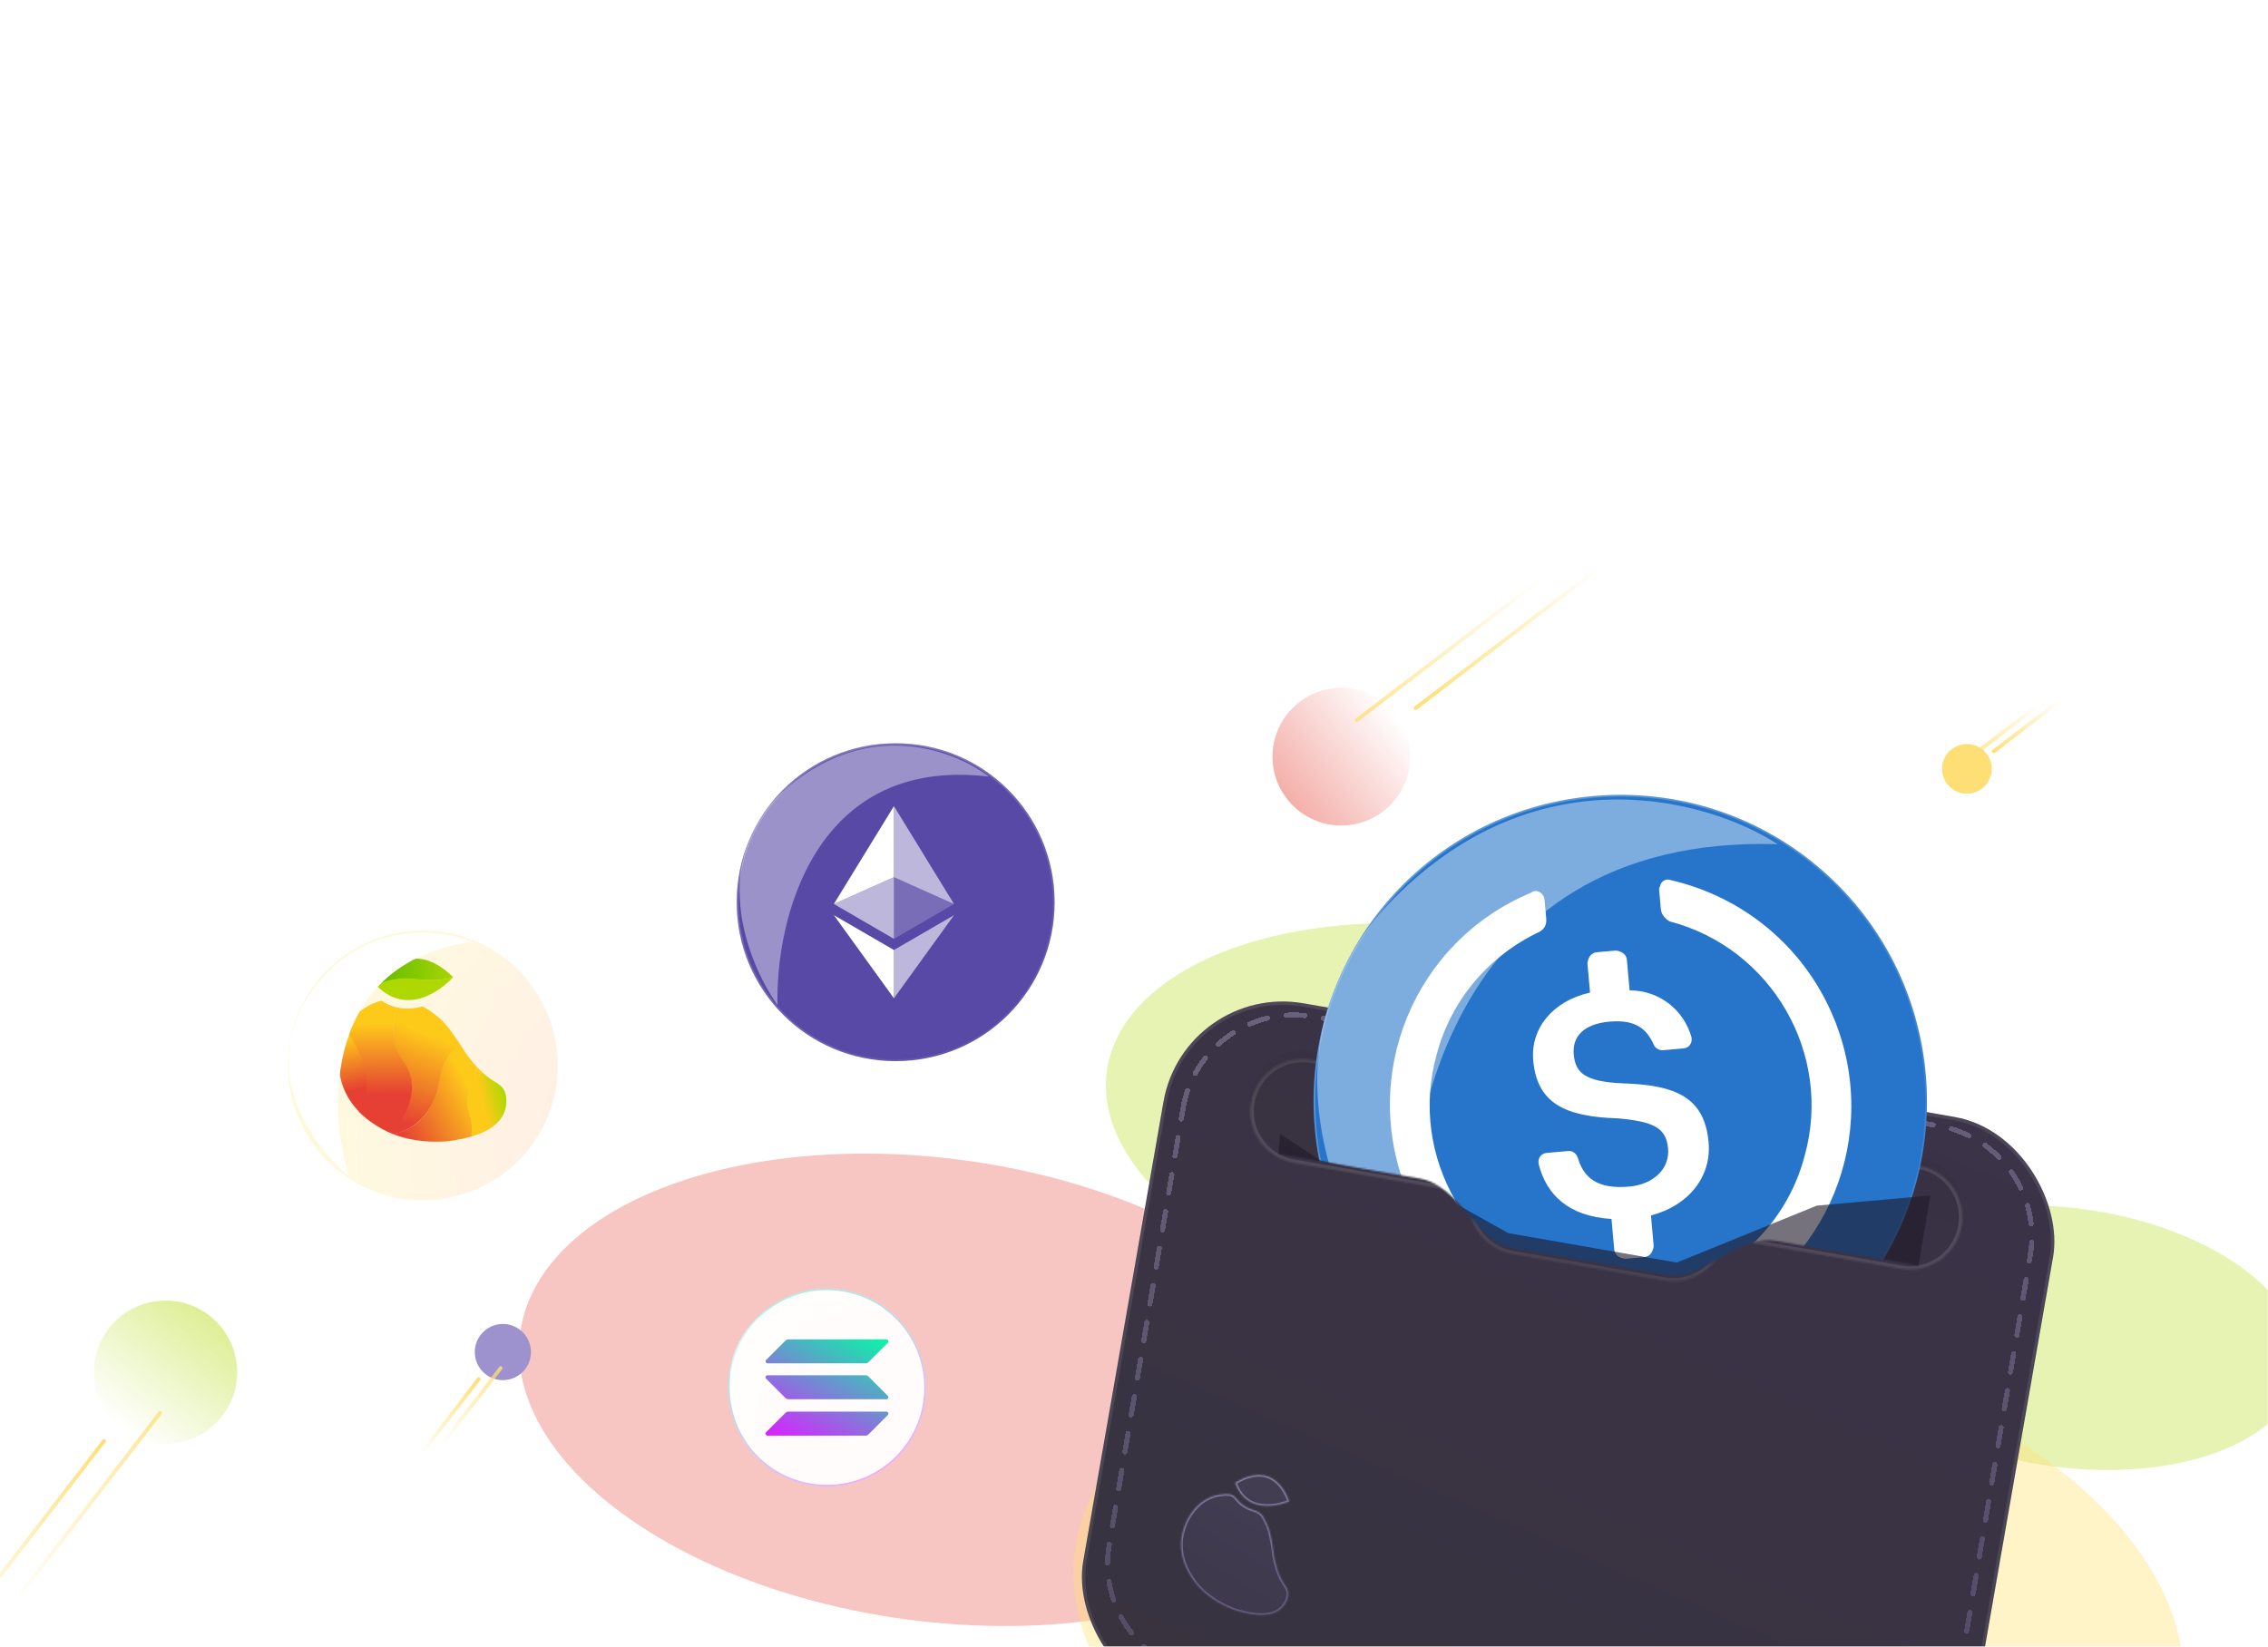 <svg width="1330" height="966" viewBox="0 0 1330 966" fill="none" xmlns="http://www.w3.org/2000/svg">
<mask id="mask0_5025_10554" style="mask-type:alpha" maskUnits="userSpaceOnUse" x="0" y="0" width="1330" height="966">
<rect width="1330" height="966" fill="#2B2641"/>
</mask>
<g mask="url(#mask0_5025_10554)">
<g opacity="0.3">
<rect x="225.105" y="772.813" width="994.044" height="1.788" fill="url(#paint0_linear_5025_10554)" fill-opacity="0.3"/>
<rect x="278.742" y="697.724" width="886.773" height="1.788" fill="url(#paint1_linear_5025_10554)" fill-opacity="0.3"/>
<rect x="257.289" y="922.994" width="858.167" height="1.788" fill="url(#paint2_linear_5025_10554)" fill-opacity="0.3"/>
<rect x="189.352" y="847.905" width="994.044" height="1.788" fill="url(#paint3_linear_5025_10554)" fill-opacity="0.3"/>
<rect x="380.648" y="622.634" width="790.229" height="1.788" fill="url(#paint4_linear_5025_10554)" fill-opacity="0.3"/>
<rect x="360.98" y="547.545" width="650.777" height="1.788" fill="url(#paint5_linear_5025_10554)" fill-opacity="0.3"/>
<rect x="442.324" y="518.046" width="550.657" height="1.788" transform="rotate(90 442.324 518.046)" fill="url(#paint6_linear_5025_10554)" fill-opacity="0.3"/>
<rect x="517.414" y="491.227" width="747.321" height="1.788" transform="rotate(90 517.414 491.227)" fill="url(#paint7_linear_5025_10554)" fill-opacity="0.3"/>
<rect x="742.684" y="332.109" width="994.044" height="1.788" transform="rotate(90 742.684 332.109)" fill="url(#paint8_linear_5025_10554)" fill-opacity="0.3"/>
<rect x="817.773" y="385.746" width="886.773" height="1.788" transform="rotate(90 817.773 385.746)" fill="url(#paint9_linear_5025_10554)" fill-opacity="0.3"/>
<rect x="592.504" y="364.289" width="858.167" height="1.788" transform="rotate(90 592.504 364.289)" fill="url(#paint10_linear_5025_10554)" fill-opacity="0.3"/>
<rect x="667.594" y="296.352" width="994.044" height="1.788" transform="rotate(90 667.594 296.352)" fill="url(#paint11_linear_5025_10554)" fill-opacity="0.3"/>
<rect x="892.863" y="487.652" width="790.229" height="1.788" transform="rotate(90 892.863 487.652)" fill="url(#paint12_linear_5025_10554)" fill-opacity="0.3"/>
<rect x="967.953" y="467.987" width="650.777" height="1.788" transform="rotate(90 967.953 467.987)" fill="url(#paint13_linear_5025_10554)" fill-opacity="0.3"/>
</g>
<g opacity="0.6">
<g opacity="0.5" filter="url(#filter0_f_5025_10554)">
<ellipse rx="161.853" ry="166.05" transform="matrix(0.788 0.616 -0.94 0.34 850.076 656.086)" fill="#AFD803"/>
</g>
<g opacity="0.5" filter="url(#filter1_f_5025_10554)">
<ellipse rx="109.605" ry="112.447" transform="matrix(0.788 0.616 -0.94 0.34 1212.79 784.713)" fill="#AFD803"/>
</g>
<g opacity="0.5" filter="url(#filter2_f_5025_10554)">
<ellipse rx="195.673" ry="201.008" transform="matrix(0.788 0.616 -0.94 0.34 548.243 815.239)" fill="#E54033"/>
</g>
<g opacity="0.5" filter="url(#filter3_f_5025_10554)">
<ellipse rx="260.897" ry="268.427" transform="matrix(0.788 0.616 -0.94 0.34 954.984 953.137)" fill="#FECA1A" fill-opacity="0.8"/>
</g>
<g filter="url(#filter4_b_5025_10554)">
<ellipse cx="97.099" cy="804.9" rx="42" ry="42" transform="rotate(-142.417 97.099 804.9)" fill="url(#paint14_linear_5025_10554)"/>
</g>
<g filter="url(#filter5_b_5025_10554)">
<ellipse cx="294.891" cy="793.103" rx="16.474" ry="16.474" transform="rotate(-142.417 294.891 793.103)" fill="#5B48AD"/>
</g>
<g filter="url(#filter6_b_5025_10554)">
<ellipse cx="786.597" cy="443.85" rx="40.377" ry="40.377" transform="rotate(52.583 786.597 443.85)" fill="url(#paint15_linear_5025_10554)"/>
</g>
<g filter="url(#filter7_b_5025_10554)">
<ellipse cx="1153.43" cy="451.004" rx="14.571" ry="14.571" transform="rotate(52.583 1153.43 451.004)" fill="#FECA1A"/>
</g>
<path d="M93.803 828.861L7.805 940.599" stroke="url(#paint16_linear_5025_10554)" stroke-opacity="0.8" stroke-width="2.2" stroke-linecap="round"/>
<path d="M293.599 802.501L259.867 846.329" stroke="url(#paint17_linear_5025_10554)" stroke-opacity="0.8" stroke-width="2.2" stroke-linecap="round"/>
<path d="M795.621 422.421L903.281 340.059" stroke="url(#paint18_linear_5025_10554)" stroke-opacity="0.8" stroke-width="2.2" stroke-linecap="round"/>
<path d="M1156.68 443.27L1195.54 413.547" stroke="url(#paint19_linear_5025_10554)" stroke-opacity="0.8" stroke-width="2.2" stroke-linecap="round"/>
<path d="M60.994 845.253L-25.004 956.991" stroke="url(#paint20_linear_5025_10554)" stroke-width="2.2" stroke-linecap="round"/>
<path d="M280.731 808.931L247 852.758" stroke="url(#paint21_linear_5025_10554)" stroke-width="2.2" stroke-linecap="round"/>
<path d="M830.164 415.362L937.824 333" stroke="url(#paint22_linear_5025_10554)" stroke-width="2.2" stroke-linecap="round"/>
<path d="M1169.15 440.722L1208 411" stroke="url(#paint23_linear_5025_10554)" stroke-width="2.2" stroke-linecap="round"/>
</g>
<g filter="url(#filter8_bd_5025_10554)">
<rect x="694.504" y="566.322" width="529.563" height="415.698" rx="71" transform="rotate(9.905 694.504 566.322)" fill="url(#paint24_linear_5025_10554)"/>
<rect x="695.317" y="567.479" width="527.563" height="413.698" rx="70" transform="rotate(9.905 695.317 567.479)" stroke="url(#paint25_linear_5025_10554)" stroke-width="2"/>
</g>
<g filter="url(#filter9_d_5025_10554)">
<mask id="path-34-inside-1_5025_10554" fill="white">
<path fill-rule="evenodd" clip-rule="evenodd" d="M724.307 865.92C724.307 865.919 724.306 865.918 724.305 865.918V865.918C724.304 865.918 724.303 865.918 724.302 865.917L724.294 865.893C724.288 865.877 724.279 865.87 724.293 865.86C724.788 865.507 746.232 850.392 756.069 876.688C756.075 876.703 756.068 876.72 756.054 876.726L755.96 876.765C755.96 876.765 755.96 876.765 755.96 876.765V876.765C755.96 876.766 755.96 876.766 755.96 876.766C754.116 877.542 731.699 886.453 724.307 865.92ZM728.538 878.488C728.539 878.488 728.539 878.488 728.539 878.488V878.488C728.539 878.488 728.54 878.488 728.54 878.488C730.637 880.072 732.975 881.152 735.372 881.87C737.498 882.507 739.523 883.606 740.658 885.513C741.513 886.95 742.268 888.448 742.983 889.961C743.483 891.027 743.909 892.125 744.26 893.249C745.074 895.826 745.54 898.483 746.011 901.171L746.011 901.171C746.149 901.96 746.288 902.751 746.436 903.544C746.468 903.875 746.503 904.208 746.542 904.542C746.542 904.546 746.546 904.549 746.551 904.549V904.549C746.555 904.548 746.559 904.552 746.559 904.556C747.125 909.635 748.281 915.156 750.294 919.9C750.294 919.902 750.293 919.904 750.292 919.904V919.904C750.29 919.905 750.289 919.906 750.29 919.908C750.957 921.467 751.747 922.971 752.652 924.406C752.831 924.682 753.015 924.957 753.199 925.232L753.2 925.234L753.2 925.234L753.201 925.236L753.201 925.236C754.065 926.528 754.934 927.828 755.294 929.329C755.741 931.198 755.335 933.187 754.562 934.948C750.917 943.244 742.173 944.066 734.158 942.884C734.155 942.883 734.154 942.88 734.155 942.878V942.878C734.157 942.876 734.155 942.873 734.153 942.872C731.154 942.41 728.226 941.669 725.642 940.94C725.64 940.939 725.641 940.94 725.639 940.939C725.578 940.922 713.145 937.383 703.772 927.657C703.769 927.653 703.765 927.651 703.761 927.65V927.65C703.757 927.649 703.753 927.647 703.75 927.643L703.453 927.33C703.452 927.33 703.452 927.329 703.453 927.329V927.329C703.453 927.328 703.453 927.328 703.453 927.327C702.361 926.172 701.339 924.951 700.394 923.672C697.883 920.271 695.772 916.543 694.344 912.606C694.338 912.591 694.344 912.573 694.357 912.564V912.564C694.37 912.555 694.376 912.538 694.371 912.522C694.207 912.05 694.054 911.575 693.911 911.098C692.618 906.774 692.163 902.232 692.912 897.621C694.167 889.883 698.189 882.437 704.21 877.58C704.213 877.578 704.215 877.574 704.214 877.57V877.57C704.213 877.566 704.215 877.562 704.218 877.56C704.359 877.451 704.5 877.344 704.643 877.238L704.653 877.231C704.653 877.231 704.653 877.231 704.653 877.231V877.231C704.653 877.231 704.653 877.231 704.653 877.231C707.795 874.906 711.45 873.286 715.514 872.685C717.334 872.41 719.177 872.35 721.005 872.503C722.635 872.639 723.991 873.691 724.998 874.98C726.023 876.292 727.212 877.471 728.538 878.488Z"/>
</mask>
<path fill-rule="evenodd" clip-rule="evenodd" d="M724.307 865.92C724.307 865.919 724.306 865.918 724.305 865.918V865.918C724.304 865.918 724.303 865.918 724.302 865.917L724.294 865.893C724.288 865.877 724.279 865.87 724.293 865.86C724.788 865.507 746.232 850.392 756.069 876.688C756.075 876.703 756.068 876.72 756.054 876.726L755.96 876.765C755.96 876.765 755.96 876.765 755.96 876.765V876.765C755.96 876.766 755.96 876.766 755.96 876.766C754.116 877.542 731.699 886.453 724.307 865.92ZM728.538 878.488C728.539 878.488 728.539 878.488 728.539 878.488V878.488C728.539 878.488 728.54 878.488 728.54 878.488C730.637 880.072 732.975 881.152 735.372 881.87C737.498 882.507 739.523 883.606 740.658 885.513C741.513 886.95 742.268 888.448 742.983 889.961C743.483 891.027 743.909 892.125 744.26 893.249C745.074 895.826 745.54 898.483 746.011 901.171L746.011 901.171C746.149 901.96 746.288 902.751 746.436 903.544C746.468 903.875 746.503 904.208 746.542 904.542C746.542 904.546 746.546 904.549 746.551 904.549V904.549C746.555 904.548 746.559 904.552 746.559 904.556C747.125 909.635 748.281 915.156 750.294 919.9C750.294 919.902 750.293 919.904 750.292 919.904V919.904C750.29 919.905 750.289 919.906 750.29 919.908C750.957 921.467 751.747 922.971 752.652 924.406C752.831 924.682 753.015 924.957 753.199 925.232L753.2 925.234L753.2 925.234L753.201 925.236L753.201 925.236C754.065 926.528 754.934 927.828 755.294 929.329C755.741 931.198 755.335 933.187 754.562 934.948C750.917 943.244 742.173 944.066 734.158 942.884C734.155 942.883 734.154 942.88 734.155 942.878V942.878C734.157 942.876 734.155 942.873 734.153 942.872C731.154 942.41 728.226 941.669 725.642 940.94C725.64 940.939 725.641 940.94 725.639 940.939C725.578 940.922 713.145 937.383 703.772 927.657C703.769 927.653 703.765 927.651 703.761 927.65V927.65C703.757 927.649 703.753 927.647 703.75 927.643L703.453 927.33C703.452 927.33 703.452 927.329 703.453 927.329V927.329C703.453 927.328 703.453 927.328 703.453 927.327C702.361 926.172 701.339 924.951 700.394 923.672C697.883 920.271 695.772 916.543 694.344 912.606C694.338 912.591 694.344 912.573 694.357 912.564V912.564C694.37 912.555 694.376 912.538 694.371 912.522C694.207 912.05 694.054 911.575 693.911 911.098C692.618 906.774 692.163 902.232 692.912 897.621C694.167 889.883 698.189 882.437 704.21 877.58C704.213 877.578 704.215 877.574 704.214 877.57V877.57C704.213 877.566 704.215 877.562 704.218 877.56C704.359 877.451 704.5 877.344 704.643 877.238L704.653 877.231C704.653 877.231 704.653 877.231 704.653 877.231V877.231C704.653 877.231 704.653 877.231 704.653 877.231C707.795 874.906 711.45 873.286 715.514 872.685C717.334 872.41 719.177 872.35 721.005 872.503C722.635 872.639 723.991 873.691 724.998 874.98C726.023 876.292 727.212 877.471 728.538 878.488Z" fill="url(#paint26_linear_5025_10554)" fill-opacity="0.1" shape-rendering="crispEdges"/>
<path d="M742.983 889.961L743.889 889.537L743.887 889.534L742.983 889.961ZM744.26 893.249L743.305 893.547L743.306 893.55L744.26 893.249ZM746.011 901.171L745.026 901.344L745.029 901.361L745.033 901.377L746.011 901.171ZM746.011 901.171L746.996 900.999L746.993 900.982L746.99 900.965L746.011 901.171ZM746.436 903.544L747.432 903.45L747.428 903.405L747.419 903.36L746.436 903.544ZM752.652 924.406L751.807 924.939L751.812 924.948L752.652 924.406ZM753.201 925.236L752.37 925.792L752.37 925.792L753.201 925.236ZM755.294 929.329L756.266 929.096L756.266 929.095L755.294 929.329ZM754.562 934.948L755.477 935.35L755.477 935.35L754.562 934.948ZM700.394 923.672L699.589 924.266L699.589 924.267L700.394 923.672ZM693.911 911.098L694.869 910.812L694.869 910.811L693.911 911.098ZM692.912 897.621L693.899 897.781L693.899 897.781L692.912 897.621ZM704.643 877.238L705.239 878.042L705.247 878.036L705.255 878.029L704.643 877.238ZM715.514 872.685L715.66 873.674L715.663 873.674L715.514 872.685ZM724.998 874.98L725.786 874.364L724.998 874.98ZM704.653 877.231L705.248 878.035L704.653 877.231ZM704.653 877.231L705.265 878.022L704.653 877.231ZM704.218 877.56L704.829 878.351L704.218 877.56ZM704.21 877.58L704.838 878.358L704.21 877.58ZM734.158 942.884L734.012 943.873L734.158 942.884ZM750.29 919.908L749.371 920.301L749.371 920.301L750.29 919.908ZM750.294 919.9L751.214 919.51L750.294 919.9ZM694.371 912.522L693.426 912.85L694.371 912.522ZM735.372 881.87L735.085 882.828L735.372 881.87ZM740.658 885.513L739.799 886.025L740.658 885.513ZM694.344 912.606L693.404 912.947L694.344 912.606ZM728.538 878.488L729.147 877.695L728.538 878.488ZM728.539 878.488L729.245 879.197L728.539 878.488ZM728.54 878.488L727.937 879.286L728.54 878.488ZM703.453 927.327L702.726 928.014L703.453 927.327ZM755.96 876.766L756.348 877.687L755.96 876.766ZM746.559 904.556L747.553 904.445L746.559 904.556ZM703.453 927.33L702.727 928.018L703.453 927.33ZM755.96 876.765L755.571 875.844L755.96 876.765ZM746.542 904.542L745.548 904.658L746.542 904.542ZM703.75 927.643L703.024 928.331L703.75 927.643ZM756.069 876.688L755.133 877.039L756.069 876.688ZM756.054 876.726L756.443 877.647L756.054 876.726ZM703.772 927.657L703.052 928.35L703.772 927.657ZM724.294 865.893L725.235 865.556L724.294 865.893ZM724.293 865.86L724.874 866.674L724.293 865.86ZM725.642 940.94L725.371 941.902L725.642 940.94ZM725.639 940.939L725.366 941.901L725.639 940.939ZM724.302 865.917L725.244 865.579L724.302 865.917ZM734.153 942.872L734 943.861L734.153 942.872ZM724.305 865.918L724.307 866.918L724.305 865.918ZM724.307 865.92L723.366 866.259L724.307 865.92ZM725.244 865.579L725.235 865.556L723.353 866.231L723.361 866.254L725.244 865.579ZM724.874 866.674C725.094 866.517 730.391 862.79 736.758 862.277C739.909 862.024 743.291 862.559 746.468 864.684C749.651 866.813 752.726 870.604 755.133 877.039L757.006 876.338C754.495 869.625 751.2 865.444 747.58 863.022C743.954 860.596 740.099 860.002 736.598 860.284C729.66 860.843 723.987 864.85 723.712 865.046L724.874 866.674ZM755.665 875.804L755.571 875.844L756.349 877.687L756.443 877.647L755.665 875.804ZM723.366 866.259C725.281 871.577 728.198 875.056 731.571 877.227C734.932 879.39 738.674 880.208 742.178 880.333C749.158 880.583 755.387 878.092 756.348 877.687L755.572 875.844C754.69 876.215 748.787 878.568 742.25 878.334C738.996 878.218 735.632 877.462 732.653 875.545C729.687 873.636 727.029 870.53 725.248 865.581L723.366 866.259ZM735.659 880.912C733.354 880.221 731.128 879.19 729.143 877.69L727.937 879.286C730.146 880.955 732.596 882.082 735.085 882.828L735.659 880.912ZM743.887 889.534C743.166 888.007 742.395 886.477 741.517 885.002L739.799 886.025C740.631 887.423 741.37 888.889 742.079 890.388L743.887 889.534ZM745.214 892.951C744.85 891.784 744.407 890.644 743.889 889.537L742.078 890.385C742.558 891.41 742.968 892.466 743.305 893.547L745.214 892.951ZM746.996 900.999C746.527 898.321 746.051 895.598 745.213 892.948L743.306 893.55C744.097 896.053 744.553 898.644 745.026 901.344L746.996 900.999ZM746.99 900.965L746.99 900.965L745.033 901.377L745.033 901.377L746.99 900.965ZM747.419 903.36C747.272 902.574 747.135 901.788 746.996 900.999L745.026 901.344C745.164 902.132 745.304 902.928 745.453 903.727L747.419 903.36ZM747.535 904.426C747.497 904.099 747.462 903.774 747.432 903.45L745.441 903.638C745.473 903.977 745.509 904.317 745.548 904.658L747.535 904.426ZM751.214 919.51C749.252 914.884 748.113 909.466 747.553 904.445L745.566 904.667C746.138 909.805 747.311 915.428 749.373 920.291L751.214 919.51ZM753.498 923.872C752.621 922.482 751.856 921.025 751.209 919.514L749.371 920.301C750.059 921.909 750.873 923.46 751.807 924.939L753.498 923.872ZM754.033 924.681C753.847 924.403 753.667 924.133 753.493 923.863L751.812 924.948C751.997 925.234 752.186 925.516 752.37 925.792L754.033 924.681ZM756.266 929.095C755.858 927.392 754.877 925.944 754.033 924.681L752.37 925.792C753.252 927.112 754.01 928.265 754.321 929.562L756.266 929.095ZM755.477 935.35C756.302 933.472 756.782 931.251 756.266 929.096L754.321 929.561C754.7 931.145 754.368 932.902 753.646 934.546L755.477 935.35ZM734.012 943.873C738.085 944.474 742.442 944.583 746.287 943.428C750.174 942.26 753.523 939.799 755.477 935.35L753.646 934.546C751.956 938.392 749.111 940.491 745.711 941.513C742.269 942.547 738.246 942.476 734.304 941.895L734.012 943.873ZM725.371 941.902C727.971 942.636 730.944 943.389 734 943.861L734.305 941.884C731.365 941.43 728.481 940.702 725.914 939.977L725.371 941.902ZM703.052 928.35C712.615 938.275 725.265 941.872 725.366 941.901L725.912 939.977C725.921 939.979 722.857 939.11 718.638 937.041C714.415 934.97 709.072 931.715 704.492 926.963L703.052 928.35ZM702.727 928.018L703.024 928.331L704.476 926.955L704.178 926.642L702.727 928.018ZM699.589 924.267C700.559 925.578 701.606 926.83 702.726 928.014L704.18 926.64C703.115 925.514 702.119 924.325 701.198 923.078L699.589 924.267ZM693.404 912.947C694.87 916.989 697.032 920.802 699.589 924.266L701.198 923.079C698.735 919.741 696.673 916.097 695.284 912.265L693.404 912.947ZM692.953 911.384C693.1 911.876 693.257 912.364 693.426 912.85L695.315 912.195C695.156 911.736 695.008 911.275 694.869 910.812L692.953 911.384ZM691.925 897.461C691.148 902.242 691.623 906.937 692.953 911.384L694.869 910.811C693.613 906.611 693.178 902.223 693.899 897.781L691.925 897.461ZM703.583 876.802C697.35 881.829 693.215 889.505 691.925 897.461L693.899 897.781C695.118 890.261 699.028 883.045 704.838 878.358L703.583 876.802ZM704.048 876.435C703.9 876.544 703.753 876.656 703.607 876.769L704.829 878.351C704.965 878.247 705.101 878.143 705.239 878.042L704.048 876.435ZM704.041 876.44L704.032 876.447L705.255 878.029L705.265 878.022L704.041 876.44ZM715.368 871.695C711.128 872.323 707.321 874.012 704.058 876.427L705.248 878.035C708.269 875.799 711.772 874.249 715.66 873.674L715.368 871.695ZM721.088 871.506C719.182 871.347 717.262 871.41 715.365 871.696L715.663 873.674C717.406 873.411 719.171 873.353 720.922 873.499L721.088 871.506ZM729.147 877.695C727.888 876.729 726.759 875.61 725.786 874.364L724.21 875.595C725.287 876.974 726.536 878.213 727.93 879.282L729.147 877.695ZM720.922 873.499C722.159 873.602 723.288 874.415 724.21 875.595L725.786 874.364C724.694 872.966 723.11 871.675 721.088 871.506L720.922 873.499ZM703.671 877.419C703.809 878.138 704.653 878.475 705.248 878.035L704.058 876.427C704.654 875.986 705.497 876.323 705.635 877.042L703.671 877.419ZM705.265 878.022C704.675 878.478 703.812 878.151 703.671 877.419L705.635 877.042C705.495 876.31 704.631 875.983 704.041 876.44L705.265 878.022ZM705.197 877.383C705.266 877.749 705.124 878.123 704.829 878.351L703.607 876.769C703.305 877.001 703.161 877.383 703.232 877.757L705.197 877.383ZM704.838 878.358C705.129 878.124 705.266 877.749 705.197 877.383L703.232 877.757C703.163 877.398 703.298 877.031 703.583 876.802L704.838 878.358ZM734.304 941.895C735.009 941.999 735.376 942.785 735.014 943.391L733.297 942.365C732.932 942.976 733.301 943.768 734.012 943.873L734.304 941.895ZM750.069 918.929C749.459 919.069 749.124 919.726 749.371 920.301L751.209 919.514C751.454 920.086 751.121 920.74 750.514 920.879L750.069 918.929ZM749.373 920.291C749.129 919.716 749.467 919.067 750.069 918.929L750.514 920.879C751.119 920.741 751.459 920.088 751.214 919.51L749.373 920.291ZM694.935 913.38C695.312 913.114 695.466 912.63 695.315 912.195L693.426 912.85C693.285 912.445 693.429 911.995 693.78 911.748L694.935 913.38ZM735.085 882.828C737.103 883.433 738.848 884.428 739.799 886.025L741.517 885.002C740.198 882.785 737.892 881.581 735.659 880.912L735.085 882.828ZM695.284 912.265C695.432 912.674 695.288 913.13 694.935 913.38L693.78 911.748C693.399 912.017 693.244 912.508 693.404 912.947L695.284 912.265ZM727.833 877.78C728.188 877.426 728.75 877.39 729.147 877.695L727.93 879.282C728.328 879.587 728.89 879.551 729.245 879.197L727.833 877.78ZM729.245 879.197C728.891 879.55 728.333 879.585 727.937 879.286L729.143 877.69C728.747 877.391 728.188 877.426 727.833 877.78L729.245 879.197ZM703.96 928.191C704.515 927.864 704.621 927.107 704.18 926.64L702.726 928.014C702.286 927.548 702.392 926.793 702.946 926.467L703.96 928.191ZM755.817 877.755C755.584 877.722 755.351 877.603 755.182 877.393C755.102 877.294 754.915 877.021 754.97 876.628C755.034 876.162 755.373 875.928 755.572 875.844L756.348 877.687C756.548 877.603 756.886 877.369 756.951 876.903C757.005 876.511 756.819 876.237 756.739 876.138C756.57 875.928 756.336 875.809 756.103 875.776L755.817 877.755ZM746.638 905.545C746.105 905.592 745.626 905.206 745.566 904.667L747.553 904.445C747.492 903.897 747.005 903.505 746.463 903.553L746.638 905.545ZM704.178 926.642C704.621 927.108 704.514 927.865 703.96 928.191L702.946 926.467C702.391 926.793 702.284 927.551 702.727 928.018L704.178 926.642ZM755.571 875.844C754.638 876.238 754.814 877.611 755.817 877.755L756.103 875.776C757.106 875.92 757.282 877.293 756.349 877.687L755.571 875.844ZM745.548 904.658C745.612 905.2 746.095 905.593 746.638 905.545L746.463 903.553C746.998 903.506 747.473 903.892 747.535 904.426L745.548 904.658ZM704.01 926.681C704.188 926.727 704.349 926.822 704.476 926.955L703.024 928.331C703.157 928.471 703.326 928.571 703.512 928.619L704.01 926.681ZM755.133 877.039C754.967 876.595 755.143 876.025 755.665 875.804L756.443 877.647C756.993 877.415 757.183 876.81 757.006 876.338L755.133 877.039ZM704.492 926.963C704.362 926.827 704.195 926.729 704.01 926.681L703.512 928.619C703.335 928.573 703.177 928.479 703.052 928.35L704.492 926.963ZM725.235 865.556C725.216 865.502 725.194 865.456 725.197 865.463C725.197 865.463 725.199 865.467 725.201 865.473C725.204 865.479 725.209 865.489 725.214 865.502C725.223 865.525 725.242 865.574 725.258 865.637C725.292 865.78 725.314 866.012 725.204 866.264C725.105 866.492 724.95 866.62 724.874 866.674L723.712 865.046C723.629 865.105 723.469 865.237 723.369 865.47C723.257 865.727 723.279 865.964 723.315 866.111C723.331 866.177 723.35 866.228 723.361 866.255C723.372 866.281 723.381 866.302 723.382 866.303C723.388 866.316 723.369 866.277 723.353 866.231L725.235 865.556ZM725.914 939.977C725.912 939.977 725.911 939.977 725.911 939.977C725.912 939.977 725.913 939.977 725.912 939.977L725.366 941.901C725.367 941.901 725.368 941.902 725.37 941.902C725.371 941.902 725.37 941.902 725.371 941.902L725.914 939.977ZM724.302 864.918C724.724 864.917 725.101 865.182 725.244 865.579L723.361 866.254C723.504 866.653 723.883 866.919 724.307 866.918L724.302 864.918ZM735.014 943.391C735.379 942.779 735.008 941.993 734.305 941.884L734 943.861C733.302 943.753 732.934 942.973 733.297 942.365L735.014 943.391ZM724.307 866.918C723.86 866.92 723.5 866.631 723.366 866.259L725.248 865.581C725.113 865.208 724.752 864.917 724.302 864.918L724.307 866.918Z" fill="url(#paint27_linear_5025_10554)" fill-opacity="0.5" mask="url(#path-34-inside-1_5025_10554)"/>
</g>
<g filter="url(#filter10_d_5025_10554)">
<path d="M693.725 646.386C699.826 610.31 734.11 586.082 770.153 592.375L1136.86 656.406C1172.63 662.653 1196.64 696.623 1190.59 732.428L1147.32 988.25C1141.22 1024.33 1106.94 1048.55 1070.89 1042.26L704.184 978.23C668.412 971.984 644.405 938.013 650.461 902.208L693.725 646.386Z" stroke="url(#paint28_linear_5025_10554)" stroke-opacity="0.3" stroke-width="3" stroke-linecap="round" stroke-dasharray="11 11" shape-rendering="crispEdges"/>
</g>
<g opacity="0.4">
<mask id="path-37-inside-2_5025_10554" fill="white">
<path fill-rule="evenodd" clip-rule="evenodd" d="M769.252 621.574C752.536 618.655 736.618 629.84 733.699 646.557C730.781 663.273 741.966 679.19 758.682 682.109L861.945 700.14C861.945 700.14 861.946 700.14 861.945 700.14V700.14C859.027 716.857 870.212 732.774 886.928 735.693L975.95 751.237C992.666 754.156 1008.58 742.971 1011.5 726.255V726.255C1011.5 726.254 1011.5 726.254 1011.5 726.254L1114.77 744.286C1131.49 747.205 1147.4 736.02 1150.32 719.303C1153.24 702.587 1142.06 686.67 1125.34 683.751L769.252 621.574Z"/>
</mask>
<g filter="url(#filter11_i_5025_10554)">
<path fill-rule="evenodd" clip-rule="evenodd" d="M769.252 621.574C752.536 618.655 736.618 629.84 733.699 646.557C730.781 663.273 741.966 679.19 758.682 682.109L861.945 700.14C861.945 700.14 861.946 700.14 861.945 700.14V700.14C859.027 716.857 870.212 732.774 886.928 735.693L975.95 751.237C992.666 754.156 1008.58 742.971 1011.5 726.255V726.255C1011.5 726.254 1011.5 726.254 1011.5 726.254L1114.77 744.286C1131.49 747.205 1147.4 736.02 1150.32 719.303C1153.24 702.587 1142.06 686.67 1125.34 683.751L769.252 621.574Z" fill="url(#paint29_linear_5025_10554)"/>
</g>
<path d="M769.252 621.574L768.908 623.544L769.252 621.574ZM758.682 682.109L758.338 684.079L758.682 682.109ZM886.928 735.693L887.272 733.723L886.928 735.693ZM975.95 751.237L975.606 753.207L975.95 751.237ZM1125.34 683.751L1125.68 681.781L1125.34 683.751ZM861.945 700.14L862.289 698.17L861.945 700.14ZM735.67 646.901C738.398 631.272 753.28 620.815 768.908 623.544L769.596 619.604C751.792 616.495 734.838 628.408 731.729 646.213L735.67 646.901ZM759.026 680.139C743.398 677.41 732.941 662.529 735.67 646.901L731.729 646.213C728.62 664.017 740.533 680.971 758.338 684.079L759.026 680.139ZM862.289 698.17L759.026 680.139L758.338 684.079L861.601 702.11L862.289 698.17ZM887.272 733.723C871.644 730.994 861.187 716.112 863.916 700.484L859.975 699.796C856.866 717.601 868.78 734.554 886.584 737.663L887.272 733.723ZM976.294 749.267L887.272 733.723L886.584 737.663L975.606 753.207L976.294 749.267ZM1009.53 725.91C1006.8 741.539 991.922 751.996 976.294 749.267L975.606 753.207C993.411 756.316 1010.36 744.403 1013.47 726.599L1009.53 725.91ZM1115.11 742.316L1011.85 724.284L1011.16 728.224L1114.43 746.256L1115.11 742.316ZM1148.35 718.959C1145.62 734.588 1130.74 745.045 1115.11 742.316L1114.43 746.256C1132.23 749.365 1149.18 737.452 1152.29 719.647L1148.35 718.959ZM1125 685.721C1140.62 688.45 1151.08 703.331 1148.35 718.959L1152.29 719.647C1155.4 701.843 1143.49 684.889 1125.68 681.781L1125 685.721ZM768.908 623.544L1125 685.721L1125.68 681.781L769.596 619.604L768.908 623.544ZM1013.47 726.599C1013.27 727.753 1012.18 728.403 1011.16 728.224L1011.85 724.284C1010.83 724.106 1009.73 724.755 1009.53 725.91L1013.47 726.599ZM861.601 702.11C860.513 701.92 859.785 700.884 859.975 699.796L863.916 700.484C864.106 699.396 863.378 698.36 862.289 698.17L861.601 702.11Z" fill="url(#paint30_linear_5025_10554)" mask="url(#path-37-inside-2_5025_10554)"/>
</g>
<mask id="mask1_5025_10554" style="mask-type:alpha" maskUnits="userSpaceOnUse" x="731" y="297" width="472" height="452">
<path fill-rule="evenodd" clip-rule="evenodd" d="M865.613 298.057C827.529 291.407 791.266 316.889 784.616 354.973L731.963 656.516C730.348 665.765 736.537 674.572 745.786 676.187L833.02 691.419C849.341 694.269 859.593 712.469 871.509 723.982C875.773 728.102 881.274 731.035 887.555 732.131L976.577 747.676C982.859 748.772 989.027 747.878 994.436 745.446C1009.55 738.653 1025.36 725.003 1041.68 727.853L1128.92 743.085C1138.17 744.7 1146.97 738.512 1148.59 729.263L1201.24 427.72C1207.89 389.636 1182.41 353.372 1144.32 346.722L865.613 298.057Z" fill="url(#paint31_linear_5025_10554)"/>
</mask>
<g mask="url(#mask1_5025_10554)">
<path d="M966.13 825.239C1065.39 816.388 1138.13 729.409 1129.28 630.144C1120.43 530.879 1033.45 458.141 934.186 466.992C834.921 475.844 762.183 562.823 771.034 662.088C779.886 761.352 866.865 834.09 966.13 825.239Z" fill="#2775CA"/>
<path d="M1128.78 630.188C1137.61 729.178 1065.07 815.914 966.085 824.741C867.096 833.568 780.359 761.033 771.532 662.043C762.706 563.054 835.241 476.317 934.23 467.49C1033.22 458.664 1119.96 531.199 1128.78 630.188Z" stroke="url(#paint32_linear_5025_10554)" stroke-opacity="0.3"/>
<mask id="mask2_5025_10554" style="mask-type:alpha" maskUnits="userSpaceOnUse" x="770" y="466" width="361" height="360">
<path d="M966.13 825.239C1065.39 816.388 1138.13 729.409 1129.28 630.144C1120.43 530.879 1033.45 458.141 934.186 466.992C834.921 475.844 762.183 562.823 771.034 662.088C779.886 761.352 866.865 834.09 966.13 825.239Z" fill="#2775CA"/>
</mask>
<g mask="url(#mask2_5025_10554)">
<g filter="url(#filter12_f_5025_10554)">
<path d="M1042.47 495.199C843.664 489.134 816.279 678.607 827.438 774.102C788.303 728.025 731.489 614.131 817.317 527.172C903.144 440.212 1003.18 469.624 1042.47 495.199Z" fill="white" fill-opacity="0.4"/>
</g>
</g>
<path d="M1001.95 670.082C999.617 643.961 983.145 636.402 951.466 635.466C928.809 634.477 923.799 628.906 922.867 618.456C921.935 608.006 928.801 600.625 943.727 599.294C957.161 598.096 965.025 601.908 969.754 612.771C970.701 614.943 973.073 616.236 975.312 616.036L987.252 614.972C990.238 614.705 992.277 612.267 992.011 609.282L991.945 608.535C987.495 592.381 972.929 580.892 955.631 580.931L954.033 563.018C953.767 560.032 951.328 557.993 947.531 557.579L936.335 558.577C933.35 558.843 931.31 561.282 930.896 565.081L932.427 582.247C910.302 587.229 897.454 603.42 899.118 622.079C901.314 646.709 917.105 655.079 948.785 656.017C970.016 657.885 977.132 661.764 978.197 673.706C979.262 685.648 969.544 694.789 955.364 696.053C935.958 697.784 928.509 690.172 925.272 679.176C924.26 676.258 921.888 674.964 919.649 675.164L906.96 676.295C903.976 676.561 901.936 679 902.203 681.986L902.269 682.733C906.917 701.124 920.057 713.494 945.019 715.031L946.617 732.943C946.883 735.927 949.321 737.966 953.119 738.381L964.314 737.382C967.3 737.116 969.34 734.678 969.754 730.88L968.157 712.967C990.214 707.238 1003.74 690.234 1001.95 670.082V670.082Z" fill="white"/>
<path d="M921.618 756.237C861.539 740.531 825.895 678.261 842.416 618.861C850.816 586.516 873.316 560.438 902.917 546.514C905.77 544.756 907.063 542.384 906.73 538.651L905.798 528.203C905.532 525.217 903.84 523.111 900.788 522.632C900.041 522.698 898.549 522.831 897.868 523.643C828.962 552.356 796.873 631.199 825.586 700.104C842.747 740.701 877.702 769.933 920.695 779.641C923.814 780.867 926.667 779.108 927.146 776.056C927.826 775.244 927.76 774.497 927.627 773.005L926.695 762.555C926.495 760.316 923.99 757.531 921.618 756.237ZM979.968 516.322C976.849 515.097 973.996 516.855 973.517 519.907C972.836 520.721 972.903 521.466 973.036 522.96L973.968 533.408C974.234 536.394 976.739 539.179 979.111 540.473C1039.19 556.179 1074.83 618.449 1058.31 677.849C1049.91 710.194 1027.41 736.272 997.812 750.196C994.959 751.954 993.666 754.326 993.999 758.059L994.931 768.508C995.197 771.494 996.889 773.6 999.941 774.079C1000.69 774.012 1002.18 773.879 1002.86 773.067C1071.77 744.355 1103.86 665.512 1075.14 596.606C1057.92 555.262 1022.21 526.097 979.968 516.322V516.322Z" fill="white"/>
<g opacity="0.61" filter="url(#filter13_f_5025_10554)">
<path d="M884.5 723.342L831.934 693.856L774.521 680.83L750.642 665.109L748.338 694.063L878.098 744.241L979.584 761.961L1122.54 757.568L1132 701.273L1065.39 707.213L983.314 740.596L884.5 723.342Z" fill="#1E1927"/>
</g>
</g>
<path d="M525.224 622.449C576.887 622.449 618.449 580.887 618.449 529.224C618.449 477.562 576.887 436 525.224 436C473.562 436 432 477.562 432 529.224C432 580.887 473.562 622.449 525.224 622.449Z" fill="#5949A6"/>
<path d="M617.949 529.224C617.949 580.61 576.61 621.949 525.224 621.949C473.838 621.949 432.5 580.61 432.5 529.224C432.5 477.838 473.838 436.5 525.224 436.5C576.61 436.5 617.949 477.838 617.949 529.224Z" stroke="url(#paint33_linear_5025_10554)" stroke-opacity="0.3"/>
<mask id="mask3_5025_10554" style="mask-type:alpha" maskUnits="userSpaceOnUse" x="432" y="436" width="187" height="187">
<path d="M525.224 622.449C576.887 622.449 618.449 580.887 618.449 529.224C618.449 477.562 576.887 436 525.224 436C473.562 436 432 477.562 432 529.224C432 580.887 473.562 622.449 525.224 622.449Z" fill="#2775CA"/>
</mask>
<g mask="url(#mask3_5025_10554)">
<g filter="url(#filter14_f_5025_10554)">
<path d="M579.839 455.55C477.465 443.265 454.602 539.837 455.967 589.659C437.881 564.065 413.79 502.642 462.11 461.692C510.43 420.743 560.729 440.535 579.839 455.55Z" fill="white" fill-opacity="0.4"/>
</g>
</g>
<path d="M524.219 472.866V514.533L559.436 530.27L524.219 472.866Z" fill="white" fill-opacity="0.602"/>
<path d="M524.218 472.866L488.996 530.27L524.218 514.533V472.866Z" fill="white"/>
<path d="M524.219 557.271V585.583L559.459 536.828L524.219 557.271Z" fill="white" fill-opacity="0.602"/>
<path d="M524.218 585.583V557.266L488.996 536.828L524.218 585.583Z" fill="white"/>
<path d="M524.219 550.718L559.436 530.27L524.219 514.542V550.718Z" fill="white" fill-opacity="0.2"/>
<path d="M488.996 530.27L524.218 550.718V514.542L488.996 530.27Z" fill="white" fill-opacity="0.602"/>
<path d="M484.955 871.999C517.121 871.999 542.999 846.121 542.999 813.955C542.999 781.788 517.121 755.91 484.955 755.91C452.788 755.91 426.91 781.788 426.91 813.955C426.91 846.121 452.788 871.999 484.955 871.999Z" fill="#FFFCFB"/>
<path d="M542.499 813.955C542.499 845.845 516.845 871.499 484.955 871.499C453.064 871.499 427.41 845.845 427.41 813.955C427.41 782.064 453.064 756.41 484.955 756.41C516.845 756.41 542.499 782.064 542.499 813.955Z" stroke="url(#paint34_linear_5025_10554)" stroke-opacity="0.39"/>
<mask id="mask4_5025_10554" style="mask-type:alpha" maskUnits="userSpaceOnUse" x="426" y="755" width="117" height="117">
<path d="M484.955 871.999C517.121 871.999 542.999 846.121 542.999 813.955C542.999 781.788 517.121 755.91 484.955 755.91C452.788 755.91 426.91 781.788 426.91 813.955C426.91 846.121 452.788 871.999 484.955 871.999Z" fill="#2775CA"/>
</mask>
<g mask="url(#mask4_5025_10554)">
<g filter="url(#filter15_f_5025_10554)">
<path d="M518.957 768.082C455.217 760.433 440.981 820.562 441.831 851.583C430.57 835.648 415.57 797.403 445.656 771.907C475.741 746.41 507.059 758.734 518.957 768.082Z" fill="white" fill-opacity="0.6"/>
</g>
</g>
<path d="M460.64 828.741C461.074 828.306 461.672 828.053 462.306 828.053H519.785C520.835 828.053 521.361 829.32 520.618 830.063L509.263 841.418C508.829 841.852 508.231 842.106 507.597 842.106H450.118C449.068 842.106 448.543 840.838 449.285 840.096L460.64 828.741Z" fill="url(#paint35_linear_5025_10554)"/>
<path d="M460.64 786.346C461.093 785.912 461.69 785.658 462.306 785.658H519.785C520.835 785.658 521.361 786.926 520.618 787.668L509.263 799.023C508.829 799.458 508.231 799.711 507.597 799.711H450.118C449.068 799.711 448.543 798.443 449.285 797.701L460.64 786.346Z" fill="url(#paint36_linear_5025_10554)"/>
<path d="M509.263 807.408C508.829 806.973 508.231 806.72 507.597 806.72H450.118C449.068 806.72 448.543 807.987 449.285 808.73L460.64 820.084C461.074 820.519 461.672 820.773 462.306 820.773H519.785C520.835 820.773 521.361 819.505 520.618 818.762L509.263 807.408Z" fill="url(#paint37_linear_5025_10554)"/>
<g filter="url(#filter16_ii_5025_10554)">
<path d="M268.413 701.376C310.777 690.024 335.727 646.81 324.376 604.446C313.024 562.082 269.81 537.132 227.446 548.484C185.082 559.835 160.132 603.049 171.484 645.413C182.835 687.777 226.049 712.727 268.413 701.376Z" fill="url(#paint38_radial_5025_10554)"/>
</g>
<g filter="url(#filter17_di_5025_10554)">
<path d="M257.216 638.673C255.359 652.408 247.63 663.244 235.943 667.703C235.694 667.807 232.474 668.948 230.623 669.3C247.67 675.903 264.954 673.137 264.954 673.137C268.654 672.541 272.81 671.752 276.872 670.549C277.305 666.402 276.962 661.88 275.42 657.057C271.84 645.856 276.858 638.268 283.181 633.372C278.018 628.705 273.461 622.598 269.88 616.697C264.714 619.668 258.896 626.214 257.216 638.673Z" fill="url(#paint39_linear_5025_10554)"/>
<path d="M275.175 657.038C276.718 661.86 276.919 666.53 276.487 670.677C286.973 667.569 297.215 661.593 296.962 649.362C296.907 646.767 296.274 644.101 294.664 642.067C293.094 640.085 290.771 638.891 288.632 637.542C286.622 636.243 284.722 634.781 282.953 633.17C276.636 638.066 271.595 645.838 275.175 657.038Z" fill="url(#paint40_linear_5025_10554)"/>
<path d="M269.175 615.532C266.389 611.625 263.843 607.647 260.659 604.167C259.592 602.99 258.445 601.888 257.228 600.867C254.298 598.427 251.254 596.102 247.869 594.335C243.198 595.601 238.103 596.125 233.025 595.031C230.221 602.657 227.963 614.924 236.027 626.074C247.935 642.542 237.101 658.88 230.073 669.082L230.624 669.3C232.368 668.976 234.078 668.492 235.732 667.853C247.417 663.393 255.667 652.206 257.525 638.472C259.206 626.013 264.878 619.931 270.037 616.961C269.742 616.487 269.455 616.01 269.175 615.532Z" fill="url(#paint41_linear_5025_10554)"/>
<path d="M203.069 607.067C198.149 616.559 197.353 628.269 200.284 638.702C201.989 644.773 205.127 650.074 209.167 654.633C209.773 655.317 210.4 655.984 211.048 656.634C221.749 638.019 210.594 617.543 203.069 607.067Z" fill="url(#paint42_linear_5025_10554)"/>
<path d="M236.272 626.009C228.206 614.853 230.368 602.688 233.166 595.065C229.777 594.33 226.565 592.939 223.71 590.971C220.173 591.846 216.813 593.321 213.774 595.33C208.922 598.52 205.254 602.821 202.712 607.727C210.072 617.973 220.985 638.002 210.521 656.208C214.512 660.228 219.226 663.601 224.244 666.344C226.222 667.424 228.267 668.377 230.367 669.198C237.396 659 248.18 642.476 236.272 626.009Z" fill="url(#paint43_linear_5025_10554)"/>
</g>
<g filter="url(#filter18_di_5025_10554)">
<path d="M242.434 578.383C253.393 579.638 260.619 578.837 265.611 577.337L265.731 577.205C238.411 550.245 220.641 581.996 220.641 581.996L220.693 582.049C225.731 579.694 233.339 577.343 242.434 578.383Z" fill="url(#paint44_linear_5025_10554)"/>
<path d="M242.5 578.128C233.411 577.092 225.714 579.286 220.691 582.05C241.413 602.991 263.793 579.334 265.608 577.338C260.612 578.839 253.459 579.383 242.5 578.128Z" fill="url(#paint45_linear_5025_10554)"/>
</g>
<mask id="mask5_5025_10554" style="mask-type:alpha" maskUnits="userSpaceOnUse" x="168" y="545" width="160" height="160">
<path d="M268.413 701.376C310.777 690.024 335.727 646.81 324.376 604.446C313.024 562.082 269.81 537.132 227.446 548.484C185.082 559.835 160.132 603.049 171.484 645.413C182.835 687.777 226.049 712.727 268.413 701.376Z" fill="#2775CA"/>
</mask>
<g mask="url(#mask5_5025_10554)">
<g filter="url(#filter19_f_5025_10554)">
<path d="M276.524 552.515C189.876 564.935 192.347 649.15 204.413 689.705C183.959 672.692 150.707 627.616 181.333 583.42C211.959 539.224 257.554 544.402 276.524 552.515Z" fill="white"/>
</g>
</g>
</g>
<defs>
<filter id="filter0_f_5025_10554" x="84.438" y="-22.446" width="1531.28" height="1357.06" filterUnits="userSpaceOnUse" color-interpolation-filters="sRGB">
<feFlood flood-opacity="0" result="BackgroundImageFix"/>
<feBlend mode="normal" in="SourceGraphic" in2="BackgroundImageFix" result="shape"/>
<feGaussianBlur stdDeviation="282" result="effect1_foregroundBlur_5025_10554"/>
</filter>
<filter id="filter1_f_5025_10554" x="512.238" y="143.154" width="1401.1" height="1283.12" filterUnits="userSpaceOnUse" color-interpolation-filters="sRGB">
<feFlood flood-opacity="0" result="BackgroundImageFix"/>
<feBlend mode="normal" in="SourceGraphic" in2="BackgroundImageFix" result="shape"/>
<feGaussianBlur stdDeviation="282" result="effect1_foregroundBlur_5025_10554"/>
</filter>
<filter id="filter2_f_5025_10554" x="-259.723" y="112.732" width="1615.93" height="1405.01" filterUnits="userSpaceOnUse" color-interpolation-filters="sRGB">
<feFlood flood-opacity="0" result="BackgroundImageFix"/>
<feBlend mode="normal" in="SourceGraphic" in2="BackgroundImageFix" result="shape"/>
<feGaussianBlur stdDeviation="282" result="effect1_foregroundBlur_5025_10554"/>
</filter>
<filter id="filter3_f_5025_10554" x="65.394" y="204.392" width="1779.18" height="1497.49" filterUnits="userSpaceOnUse" color-interpolation-filters="sRGB">
<feFlood flood-opacity="0" result="BackgroundImageFix"/>
<feBlend mode="normal" in="SourceGraphic" in2="BackgroundImageFix" result="shape"/>
<feGaussianBlur stdDeviation="282" result="effect1_foregroundBlur_5025_10554"/>
</filter>
<filter id="filter4_b_5025_10554" x="1.098" y="708.898" width="192.004" height="192.004" filterUnits="userSpaceOnUse" color-interpolation-filters="sRGB">
<feFlood flood-opacity="0" result="BackgroundImageFix"/>
<feGaussianBlur in="BackgroundImageFix" stdDeviation="27"/>
<feComposite in2="SourceAlpha" operator="in" result="effect1_backgroundBlur_5025_10554"/>
<feBlend mode="normal" in="SourceGraphic" in2="effect1_backgroundBlur_5025_10554" result="shape"/>
</filter>
<filter id="filter5_b_5025_10554" x="224.418" y="722.628" width="140.949" height="140.949" filterUnits="userSpaceOnUse" color-interpolation-filters="sRGB">
<feFlood flood-opacity="0" result="BackgroundImageFix"/>
<feGaussianBlur in="BackgroundImageFix" stdDeviation="27"/>
<feComposite in2="SourceAlpha" operator="in" result="effect1_backgroundBlur_5025_10554"/>
<feBlend mode="normal" in="SourceGraphic" in2="effect1_backgroundBlur_5025_10554" result="shape"/>
</filter>
<filter id="filter6_b_5025_10554" x="692.219" y="349.471" width="188.758" height="188.758" filterUnits="userSpaceOnUse" color-interpolation-filters="sRGB">
<feFlood flood-opacity="0" result="BackgroundImageFix"/>
<feGaussianBlur in="BackgroundImageFix" stdDeviation="27"/>
<feComposite in2="SourceAlpha" operator="in" result="effect1_backgroundBlur_5025_10554"/>
<feBlend mode="normal" in="SourceGraphic" in2="effect1_backgroundBlur_5025_10554" result="shape"/>
</filter>
<filter id="filter7_b_5025_10554" x="1084.85" y="382.432" width="137.145" height="137.144" filterUnits="userSpaceOnUse" color-interpolation-filters="sRGB">
<feFlood flood-opacity="0" result="BackgroundImageFix"/>
<feGaussianBlur in="BackgroundImageFix" stdDeviation="27"/>
<feComposite in2="SourceAlpha" operator="in" result="effect1_backgroundBlur_5025_10554"/>
<feBlend mode="normal" in="SourceGraphic" in2="effect1_backgroundBlur_5025_10554" result="shape"/>
</filter>
<filter id="filter8_bd_5025_10554" x="526.145" y="479.465" width="786.887" height="694.306" filterUnits="userSpaceOnUse" color-interpolation-filters="sRGB">
<feFlood flood-opacity="0" result="BackgroundImageFix"/>
<feGaussianBlur in="BackgroundImageFix" stdDeviation="30"/>
<feComposite in2="SourceAlpha" operator="in" result="effect1_backgroundBlur_5025_10554"/>
<feColorMatrix in="SourceAlpha" type="matrix" values="0 0 0 0 0 0 0 0 0 0 0 0 0 0 0 0 0 0 127 0" result="hardAlpha"/>
<feOffset dy="10"/>
<feGaussianBlur stdDeviation="54"/>
<feComposite in2="hardAlpha" operator="out"/>
<feColorMatrix type="matrix" values="0 0 0 0 0 0 0 0 0 0 0 0 0 0 0 0 0 0 0.25 0"/>
<feBlend mode="normal" in2="effect1_backgroundBlur_5025_10554" result="effect2_dropShadow_5025_10554"/>
<feBlend mode="normal" in="SourceGraphic" in2="effect2_dropShadow_5025_10554" result="shape"/>
</filter>
<filter id="filter9_d_5025_10554" x="658.551" y="831.219" width="131.52" height="150.096" filterUnits="userSpaceOnUse" color-interpolation-filters="sRGB">
<feFlood flood-opacity="0" result="BackgroundImageFix"/>
<feColorMatrix in="SourceAlpha" type="matrix" values="0 0 0 0 0 0 0 0 0 0 0 0 0 0 0 0 0 0 127 0" result="hardAlpha"/>
<feOffset dy="4"/>
<feGaussianBlur stdDeviation="17"/>
<feComposite in2="hardAlpha" operator="out"/>
<feColorMatrix type="matrix" values="0 0 0 0 0 0 0 0 0 0 0 0 0 0 0 0 0 0 0.18 0"/>
<feBlend mode="normal" in2="BackgroundImageFix" result="effect1_dropShadow_5025_10554"/>
<feBlend mode="normal" in="SourceGraphic" in2="effect1_dropShadow_5025_10554" result="shape"/>
</filter>
<filter id="filter10_d_5025_10554" x="584.172" y="530.009" width="672.703" height="582.617" filterUnits="userSpaceOnUse" color-interpolation-filters="sRGB">
<feFlood flood-opacity="0" result="BackgroundImageFix"/>
<feColorMatrix in="SourceAlpha" type="matrix" values="0 0 0 0 0 0 0 0 0 0 0 0 0 0 0 0 0 0 127 0" result="hardAlpha"/>
<feOffset dy="4"/>
<feGaussianBlur stdDeviation="32"/>
<feComposite in2="hardAlpha" operator="out"/>
<feColorMatrix type="matrix" values="0 0 0 0 0 0 0 0 0 0 0 0 0 0 0 0 0 0 0.15 0"/>
<feBlend mode="normal" in2="BackgroundImageFix" result="effect1_dropShadow_5025_10554"/>
<feBlend mode="normal" in="SourceGraphic" in2="effect1_dropShadow_5025_10554" result="shape"/>
</filter>
<filter id="filter11_i_5025_10554" x="733.238" y="616.111" width="417.547" height="135.589" filterUnits="userSpaceOnUse" color-interpolation-filters="sRGB">
<feFlood flood-opacity="0" result="BackgroundImageFix"/>
<feBlend mode="normal" in="SourceGraphic" in2="BackgroundImageFix" result="shape"/>
<feColorMatrix in="SourceAlpha" type="matrix" values="0 0 0 0 0 0 0 0 0 0 0 0 0 0 0 0 0 0 127 0" result="hardAlpha"/>
<feOffset dy="-5"/>
<feGaussianBlur stdDeviation="3.5"/>
<feComposite in2="hardAlpha" operator="arithmetic" k2="-1" k3="1"/>
<feColorMatrix type="matrix" values="0 0 0 0 0 0 0 0 0 0 0 0 0 0 0 0 0 0 0.25 0"/>
<feBlend mode="normal" in2="shape" result="effect1_innerShadow_5025_10554"/>
</filter>
<filter id="filter12_f_5025_10554" x="728.465" y="424.979" width="358.008" height="393.122" filterUnits="userSpaceOnUse" color-interpolation-filters="sRGB">
<feFlood flood-opacity="0" result="BackgroundImageFix"/>
<feBlend mode="normal" in="SourceGraphic" in2="BackgroundImageFix" result="shape"/>
<feGaussianBlur stdDeviation="22" result="effect1_foregroundBlur_5025_10554"/>
</filter>
<filter id="filter13_f_5025_10554" x="724.34" y="641.109" width="431.656" height="144.852" filterUnits="userSpaceOnUse" color-interpolation-filters="sRGB">
<feFlood flood-opacity="0" result="BackgroundImageFix"/>
<feBlend mode="normal" in="SourceGraphic" in2="BackgroundImageFix" result="shape"/>
<feGaussianBlur stdDeviation="12" result="effect1_foregroundBlur_5025_10554"/>
</filter>
<filter id="filter14_f_5025_10554" x="389.703" y="393.336" width="234.137" height="240.323" filterUnits="userSpaceOnUse" color-interpolation-filters="sRGB">
<feFlood flood-opacity="0" result="BackgroundImageFix"/>
<feBlend mode="normal" in="SourceGraphic" in2="BackgroundImageFix" result="shape"/>
<feGaussianBlur stdDeviation="22" result="effect1_foregroundBlur_5025_10554"/>
</filter>
<filter id="filter15_f_5025_10554" x="383.969" y="712.742" width="178.988" height="182.841" filterUnits="userSpaceOnUse" color-interpolation-filters="sRGB">
<feFlood flood-opacity="0" result="BackgroundImageFix"/>
<feBlend mode="normal" in="SourceGraphic" in2="BackgroundImageFix" result="shape"/>
<feGaussianBlur stdDeviation="22" result="effect1_foregroundBlur_5025_10554"/>
</filter>
<filter id="filter16_ii_5025_10554" x="168.746" y="545.745" width="158.367" height="158.37" filterUnits="userSpaceOnUse" color-interpolation-filters="sRGB">
<feFlood flood-opacity="0" result="BackgroundImageFix"/>
<feBlend mode="normal" in="SourceGraphic" in2="BackgroundImageFix" result="shape"/>
<feColorMatrix in="SourceAlpha" type="matrix" values="0 0 0 0 0 0 0 0 0 0 0 0 0 0 0 0 0 0 127 0" result="hardAlpha"/>
<feOffset dy="-4"/>
<feComposite in2="hardAlpha" operator="arithmetic" k2="-1" k3="1"/>
<feColorMatrix type="matrix" values="0 0 0 0 0.2 0 0 0 0 0.184 0 0 0 0 0.271 0 0 0 0.1 0"/>
<feBlend mode="normal" in2="shape" result="effect1_innerShadow_5025_10554"/>
<feColorMatrix in="SourceAlpha" type="matrix" values="0 0 0 0 0 0 0 0 0 0 0 0 0 0 0 0 0 0 127 0" result="hardAlpha"/>
<feOffset dy="4"/>
<feComposite in2="hardAlpha" operator="arithmetic" k2="-1" k3="1"/>
<feColorMatrix type="matrix" values="0 0 0 0 0.2 0 0 0 0 0.184 0 0 0 0 0.271 0 0 0 0.1 0"/>
<feBlend mode="normal" in2="effect1_innerShadow_5025_10554" result="effect2_innerShadow_5025_10554"/>
</filter>
<filter id="filter17_di_5025_10554" x="198.578" y="587.971" width="98.387" height="86.741" filterUnits="userSpaceOnUse" color-interpolation-filters="sRGB">
<feFlood flood-opacity="0" result="BackgroundImageFix"/>
<feColorMatrix in="SourceAlpha" type="matrix" values="0 0 0 0 0 0 0 0 0 0 0 0 0 0 0 0 0 0 127 0" result="hardAlpha"/>
<feOffset dy="1"/>
<feColorMatrix type="matrix" values="0 0 0 0 1 0 0 0 0 1 0 0 0 0 1 0 0 0 1 0"/>
<feBlend mode="normal" in2="BackgroundImageFix" result="effect1_dropShadow_5025_10554"/>
<feBlend mode="normal" in="SourceGraphic" in2="effect1_dropShadow_5025_10554" result="shape"/>
<feColorMatrix in="SourceAlpha" type="matrix" values="0 0 0 0 0 0 0 0 0 0 0 0 0 0 0 0 0 0 127 0" result="hardAlpha"/>
<feOffset dy="-5"/>
<feGaussianBlur stdDeviation="1.5"/>
<feComposite in2="hardAlpha" operator="arithmetic" k2="-1" k3="1"/>
<feColorMatrix type="matrix" values="0 0 0 0 0 0 0 0 0 0 0 0 0 0 0 0 0 0 0.12 0"/>
<feBlend mode="normal" in2="shape" result="effect2_innerShadow_5025_10554"/>
</filter>
<filter id="filter18_di_5025_10554" x="220.641" y="563.35" width="45.09" height="28.295" filterUnits="userSpaceOnUse" color-interpolation-filters="sRGB">
<feFlood flood-opacity="0" result="BackgroundImageFix"/>
<feColorMatrix in="SourceAlpha" type="matrix" values="0 0 0 0 0 0 0 0 0 0 0 0 0 0 0 0 0 0 127 0" result="hardAlpha"/>
<feOffset dy="1"/>
<feColorMatrix type="matrix" values="0 0 0 0 1 0 0 0 0 1 0 0 0 0 1 0 0 0 1 0"/>
<feBlend mode="normal" in2="BackgroundImageFix" result="effect1_dropShadow_5025_10554"/>
<feBlend mode="normal" in="SourceGraphic" in2="effect1_dropShadow_5025_10554" result="shape"/>
<feColorMatrix in="SourceAlpha" type="matrix" values="0 0 0 0 0 0 0 0 0 0 0 0 0 0 0 0 0 0 127 0" result="hardAlpha"/>
<feOffset dy="-5"/>
<feGaussianBlur stdDeviation="1.5"/>
<feComposite in2="hardAlpha" operator="arithmetic" k2="-1" k3="1"/>
<feColorMatrix type="matrix" values="0 0 0 0 0 0 0 0 0 0 0 0 0 0 0 0 0 0 0.12 0"/>
<feBlend mode="normal" in2="shape" result="effect2_innerShadow_5025_10554"/>
</filter>
<filter id="filter19_f_5025_10554" x="124.934" y="503.061" width="195.59" height="230.645" filterUnits="userSpaceOnUse" color-interpolation-filters="sRGB">
<feFlood flood-opacity="0" result="BackgroundImageFix"/>
<feBlend mode="normal" in="SourceGraphic" in2="BackgroundImageFix" result="shape"/>
<feGaussianBlur stdDeviation="22" result="effect1_foregroundBlur_5025_10554"/>
</filter>
<linearGradient id="paint0_linear_5025_10554" x1="1248.65" y1="773.708" x2="209.909" y2="773.708" gradientUnits="userSpaceOnUse">
<stop stop-color="white" stop-opacity="0"/>
<stop offset="0.5" stop-color="white"/>
<stop offset="1" stop-color="white" stop-opacity="0"/>
</linearGradient>
<linearGradient id="paint1_linear_5025_10554" x1="1191.83" y1="698.619" x2="265.185" y2="698.619" gradientUnits="userSpaceOnUse">
<stop stop-color="white" stop-opacity="0"/>
<stop offset="0.5" stop-color="white"/>
<stop offset="1" stop-color="white" stop-opacity="0"/>
</linearGradient>
<linearGradient id="paint2_linear_5025_10554" x1="1140.92" y1="923.889" x2="244.17" y2="923.889" gradientUnits="userSpaceOnUse">
<stop stop-color="white" stop-opacity="0"/>
<stop offset="0.5" stop-color="white"/>
<stop offset="1" stop-color="white" stop-opacity="0"/>
</linearGradient>
<linearGradient id="paint3_linear_5025_10554" x1="1212.89" y1="848.8" x2="174.155" y2="848.8" gradientUnits="userSpaceOnUse">
<stop stop-color="white" stop-opacity="0"/>
<stop offset="0.5" stop-color="white"/>
<stop offset="1" stop-color="white" stop-opacity="0"/>
</linearGradient>
<linearGradient id="paint4_linear_5025_10554" x1="1194.33" y1="623.529" x2="368.568" y2="623.529" gradientUnits="userSpaceOnUse">
<stop stop-color="white" stop-opacity="0"/>
<stop offset="0.5" stop-color="white"/>
<stop offset="1" stop-color="white" stop-opacity="0"/>
</linearGradient>
<linearGradient id="paint5_linear_5025_10554" x1="1031.07" y1="548.44" x2="351.032" y2="548.44" gradientUnits="userSpaceOnUse">
<stop stop-color="white" stop-opacity="0"/>
<stop offset="0.5" stop-color="white"/>
<stop offset="1" stop-color="white" stop-opacity="0"/>
</linearGradient>
<linearGradient id="paint6_linear_5025_10554" x1="1009.32" y1="518.941" x2="433.906" y2="518.941" gradientUnits="userSpaceOnUse">
<stop stop-color="white" stop-opacity="0"/>
<stop offset="0.5" stop-color="white"/>
<stop offset="1" stop-color="white" stop-opacity="0"/>
</linearGradient>
<linearGradient id="paint7_linear_5025_10554" x1="1286.91" y1="492.122" x2="505.989" y2="492.122" gradientUnits="userSpaceOnUse">
<stop stop-color="white" stop-opacity="0"/>
<stop offset="0.5" stop-color="white"/>
<stop offset="1" stop-color="white" stop-opacity="0"/>
</linearGradient>
<linearGradient id="paint8_linear_5025_10554" x1="1766.23" y1="333.004" x2="727.487" y2="333.004" gradientUnits="userSpaceOnUse">
<stop stop-color="white" stop-opacity="0"/>
<stop offset="0.5" stop-color="white"/>
<stop offset="1" stop-color="white" stop-opacity="0"/>
</linearGradient>
<linearGradient id="paint9_linear_5025_10554" x1="1730.86" y1="386.641" x2="804.217" y2="386.641" gradientUnits="userSpaceOnUse">
<stop stop-color="white" stop-opacity="0"/>
<stop offset="0.5" stop-color="white"/>
<stop offset="1" stop-color="white" stop-opacity="0"/>
</linearGradient>
<linearGradient id="paint10_linear_5025_10554" x1="1476.14" y1="365.184" x2="579.384" y2="365.184" gradientUnits="userSpaceOnUse">
<stop stop-color="white" stop-opacity="0"/>
<stop offset="0.5" stop-color="white"/>
<stop offset="1" stop-color="white" stop-opacity="0"/>
</linearGradient>
<linearGradient id="paint11_linear_5025_10554" x1="1691.14" y1="297.247" x2="652.397" y2="297.247" gradientUnits="userSpaceOnUse">
<stop stop-color="white" stop-opacity="0"/>
<stop offset="0.5" stop-color="white"/>
<stop offset="1" stop-color="white" stop-opacity="0"/>
</linearGradient>
<linearGradient id="paint12_linear_5025_10554" x1="1706.54" y1="488.547" x2="880.782" y2="488.547" gradientUnits="userSpaceOnUse">
<stop stop-color="white" stop-opacity="0"/>
<stop offset="0.5" stop-color="white"/>
<stop offset="1" stop-color="white" stop-opacity="0"/>
</linearGradient>
<linearGradient id="paint13_linear_5025_10554" x1="1638.04" y1="468.882" x2="958.004" y2="468.882" gradientUnits="userSpaceOnUse">
<stop stop-color="white" stop-opacity="0"/>
<stop offset="0.5" stop-color="white"/>
<stop offset="1" stop-color="white" stop-opacity="0"/>
</linearGradient>
<linearGradient id="paint14_linear_5025_10554" x1="97.099" y1="762.9" x2="97.099" y2="882.9" gradientUnits="userSpaceOnUse">
<stop stop-color="#AFD803" stop-opacity="0"/>
<stop offset="1" stop-color="#AFD803"/>
</linearGradient>
<linearGradient id="paint15_linear_5025_10554" x1="786.597" y1="403.473" x2="786.597" y2="518.836" gradientUnits="userSpaceOnUse">
<stop stop-color="#E54033" stop-opacity="0"/>
<stop offset="1" stop-color="#E54033"/>
</linearGradient>
<linearGradient id="paint16_linear_5025_10554" x1="7.408" y1="940.294" x2="93.406" y2="828.556" gradientUnits="userSpaceOnUse">
<stop stop-color="#FECA1A" stop-opacity="0"/>
<stop offset="1" stop-color="#FECA1A"/>
</linearGradient>
<linearGradient id="paint17_linear_5025_10554" x1="259.471" y1="846.024" x2="293.202" y2="802.196" gradientUnits="userSpaceOnUse">
<stop stop-color="#FECA1A" stop-opacity="0"/>
<stop offset="1" stop-color="#FECA1A"/>
</linearGradient>
<linearGradient id="paint18_linear_5025_10554" x1="903.585" y1="340.456" x2="795.925" y2="422.818" gradientUnits="userSpaceOnUse">
<stop stop-color="#FECA1A" stop-opacity="0"/>
<stop offset="1" stop-color="#FECA1A"/>
</linearGradient>
<linearGradient id="paint19_linear_5025_10554" x1="1195.84" y1="413.944" x2="1156.99" y2="443.667" gradientUnits="userSpaceOnUse">
<stop stop-color="#FECA1A" stop-opacity="0"/>
<stop offset="1" stop-color="#FECA1A"/>
</linearGradient>
<linearGradient id="paint20_linear_5025_10554" x1="-25.4" y1="956.686" x2="60.598" y2="844.948" gradientUnits="userSpaceOnUse">
<stop stop-color="#FECA1A" stop-opacity="0"/>
<stop offset="1" stop-color="#FECA1A"/>
</linearGradient>
<linearGradient id="paint21_linear_5025_10554" x1="246.604" y1="852.453" x2="280.335" y2="808.626" gradientUnits="userSpaceOnUse">
<stop stop-color="#FECA1A" stop-opacity="0"/>
<stop offset="1" stop-color="#FECA1A"/>
</linearGradient>
<linearGradient id="paint22_linear_5025_10554" x1="938.128" y1="333.397" x2="830.468" y2="415.759" gradientUnits="userSpaceOnUse">
<stop stop-color="#FECA1A" stop-opacity="0"/>
<stop offset="1" stop-color="#FECA1A"/>
</linearGradient>
<linearGradient id="paint23_linear_5025_10554" x1="1208.3" y1="411.397" x2="1169.45" y2="441.119" gradientUnits="userSpaceOnUse">
<stop stop-color="#FECA1A" stop-opacity="0"/>
<stop offset="1" stop-color="#FECA1A"/>
</linearGradient>
<linearGradient id="paint24_linear_5025_10554" x1="1189" y1="521.608" x2="1010.56" y2="1250.64" gradientUnits="userSpaceOnUse">
<stop stop-color="#3B3349"/>
<stop offset="1" stop-color="#36333B"/>
</linearGradient>
<linearGradient id="paint25_linear_5025_10554" x1="669.114" y1="507.358" x2="770.896" y2="1098.85" gradientUnits="userSpaceOnUse">
<stop stop-color="white" stop-opacity="0.1"/>
<stop offset="1" stop-color="white" stop-opacity="0.08"/>
</linearGradient>
<linearGradient id="paint26_linear_5025_10554" x1="764.051" y1="856.588" x2="692.146" y2="978.595" gradientUnits="userSpaceOnUse">
<stop stop-color="#B6A5FF"/>
<stop offset="1" stop-color="#5B48AD"/>
</linearGradient>
<linearGradient id="paint27_linear_5025_10554" x1="699.467" y1="849.316" x2="711.549" y2="962.252" gradientUnits="userSpaceOnUse">
<stop stop-color="#E0D9FF" stop-opacity="0.98"/>
<stop offset="1" stop-color="#BDAEFF" stop-opacity="0.52"/>
</linearGradient>
<linearGradient id="paint28_linear_5025_10554" x1="695.103" y1="555.785" x2="700.156" y2="1114.66" gradientUnits="userSpaceOnUse">
<stop stop-color="#E0D9FF" stop-opacity="0.98"/>
<stop offset="1" stop-color="#BDAEFF" stop-opacity="0.52"/>
</linearGradient>
<linearGradient id="paint29_linear_5025_10554" x1="1129.73" y1="674.452" x2="1088.97" y2="840.469" gradientUnits="userSpaceOnUse">
<stop stop-color="#342D3F"/>
<stop offset="1" stop-color="#36333B"/>
</linearGradient>
<linearGradient id="paint30_linear_5025_10554" x1="721.258" y1="599.921" x2="704.424" y2="733.755" gradientUnits="userSpaceOnUse">
<stop stop-color="#4C474B"/>
<stop offset="1" stop-color="white" stop-opacity="0.08"/>
</linearGradient>
<linearGradient id="paint31_linear_5025_10554" x1="1193.6" y1="308.653" x2="844.907" y2="981.471" gradientUnits="userSpaceOnUse">
<stop stop-color="#342D3F"/>
<stop offset="1" stop-color="#36333B"/>
</linearGradient>
<linearGradient id="paint32_linear_5025_10554" x1="780.836" y1="432.445" x2="1111.1" y2="853.806" gradientUnits="userSpaceOnUse">
<stop stop-color="white"/>
<stop offset="1" stop-color="white" stop-opacity="0.08"/>
</linearGradient>
<linearGradient id="paint33_linear_5025_10554" x1="447.634" y1="411.102" x2="598.762" y2="643.873" gradientUnits="userSpaceOnUse">
<stop stop-color="white"/>
<stop offset="1" stop-color="white" stop-opacity="0.08"/>
</linearGradient>
<linearGradient id="paint34_linear_5025_10554" x1="456.988" y1="764.353" x2="519.782" y2="872" gradientUnits="userSpaceOnUse">
<stop stop-color="#24DCB3"/>
<stop offset="1" stop-color="#D428FC"/>
</linearGradient>
<linearGradient id="paint35_linear_5025_10554" x1="514.294" y1="778.876" x2="474.514" y2="855.071" gradientUnits="userSpaceOnUse">
<stop stop-color="#00FFA3"/>
<stop offset="1" stop-color="#DC1FFF"/>
</linearGradient>
<linearGradient id="paint36_linear_5025_10554" x1="496.9" y1="769.794" x2="457.12" y2="845.989" gradientUnits="userSpaceOnUse">
<stop stop-color="#00FFA3"/>
<stop offset="1" stop-color="#DC1FFF"/>
</linearGradient>
<linearGradient id="paint37_linear_5025_10554" x1="505.542" y1="774.306" x2="465.762" y2="850.501" gradientUnits="userSpaceOnUse">
<stop stop-color="#00FFA3"/>
<stop offset="1" stop-color="#DC1FFF"/>
</linearGradient>
<radialGradient id="paint38_radial_5025_10554" cx="0" cy="0" r="1" gradientUnits="userSpaceOnUse" gradientTransform="translate(410.774 672.114) rotate(-154.444) scale(356.893)">
<stop stop-color="#FFE9E8"/>
<stop offset="0.531" stop-color="#FFF8E1"/>
<stop offset="1" stop-color="#F5FFCA"/>
</radialGradient>
<linearGradient id="paint39_linear_5025_10554" x1="219.022" y1="673.337" x2="286.182" y2="636.619" gradientUnits="userSpaceOnUse">
<stop offset="0.21" stop-color="#E54033"/>
<stop offset="0.84" stop-color="#FECA1A"/>
</linearGradient>
<linearGradient id="paint40_linear_5025_10554" x1="274.325" y1="653.326" x2="296.537" y2="647.552" gradientUnits="userSpaceOnUse">
<stop stop-color="#FECA1A"/>
<stop offset="0.4" stop-color="#FECA1A"/>
<stop offset="1" stop-color="#AFD803"/>
</linearGradient>
<linearGradient id="paint41_linear_5025_10554" x1="225.568" y1="672.064" x2="254.529" y2="598.357" gradientUnits="userSpaceOnUse">
<stop offset="0.16" stop-color="#E54033"/>
<stop offset="0.84" stop-color="#FECA1A"/>
</linearGradient>
<linearGradient id="paint42_linear_5025_10554" x1="202.569" y1="612.701" x2="211.205" y2="652.982" gradientUnits="userSpaceOnUse">
<stop stop-color="#FECA1A"/>
<stop offset="0.76" stop-color="#E54033"/>
</linearGradient>
<linearGradient id="paint43_linear_5025_10554" x1="222.034" y1="596.424" x2="222.246" y2="645.766" gradientUnits="userSpaceOnUse">
<stop offset="0.16" stop-color="#FECA1A"/>
<stop offset="1" stop-color="#E54033"/>
</linearGradient>
<linearGradient id="paint44_linear_5025_10554" x1="220.819" y1="573.098" x2="270.199" y2="577.622" gradientUnits="userSpaceOnUse">
<stop offset="0.15" stop-color="#6CBF00"/>
<stop offset="1" stop-color="#AFD803"/>
</linearGradient>
<linearGradient id="paint45_linear_5025_10554" x1="33642.4" y1="-4275.92" x2="24486.7" y2="-9735.75" gradientUnits="userSpaceOnUse">
<stop offset="0.15" stop-color="#6CBF00"/>
<stop offset="1" stop-color="#AFD803"/>
</linearGradient>
</defs>
</svg>
